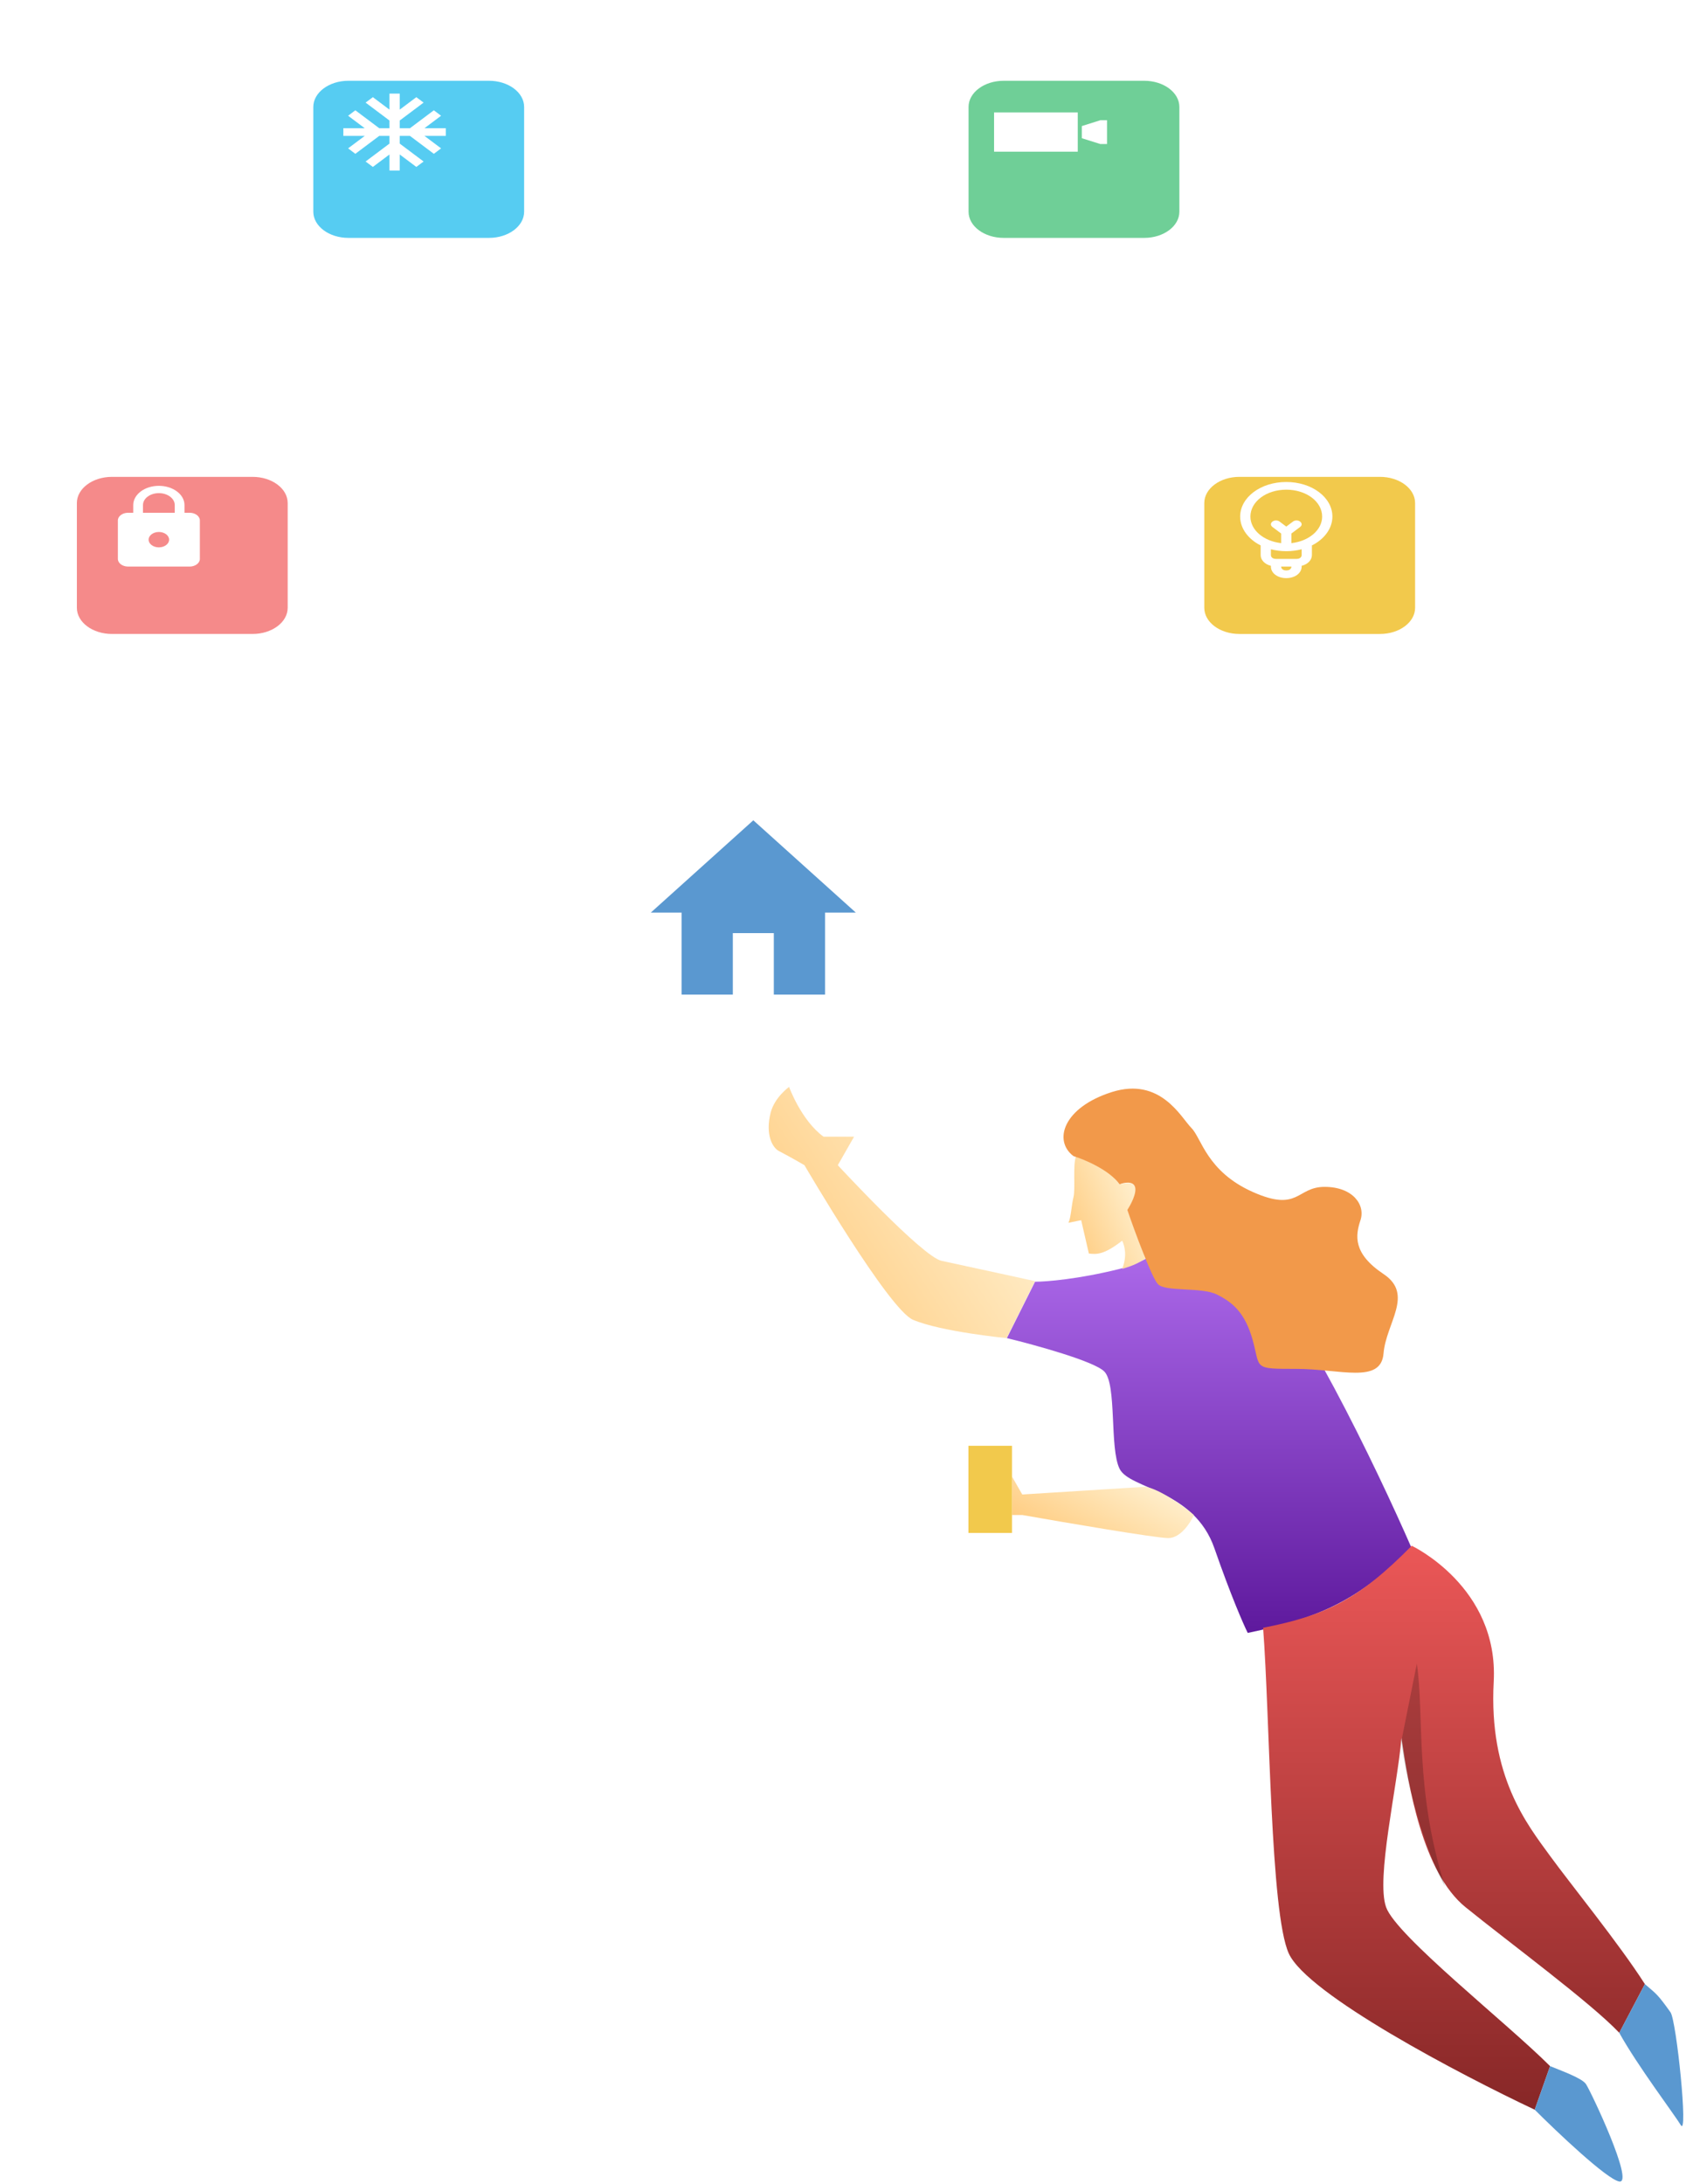<svg width="329" height="426" viewBox="0 0 329 426" fill="none" xmlns="http://www.w3.org/2000/svg">
<g filter="url(#filter0_d)">
<rect x="103" y="134" width="88" height="88" rx="10" fill="white"/>
</g>
<path d="M143 194V182H151V194H161V178H167L147 160L127 178H133V194H143Z" fill="#5A98D0"/>
<g filter="url(#filter1_d)">
<path d="M90.423 10.756H62.992C59.207 10.756 56.139 13.042 56.139 15.862V36.295C56.139 39.115 59.207 41.401 62.992 41.401H90.423C94.208 41.401 97.277 39.115 97.277 36.295V15.862C97.277 13.042 94.208 10.756 90.423 10.756Z" fill="#56CCF2"/>
</g>
<path d="M87 25.007H82.83L86.07 22.577L84.66 21.512L80 25.007H78V23.507L82.66 20.012L81.24 18.954L78 21.385V18.257H76V21.385L72.76 18.954L71.34 20.012L76 23.507V25.007H74L69.34 21.512L67.93 22.577L71.17 25.007H67V26.508H71.17L67.93 28.938L69.34 30.003L74 26.508H76V28.008L71.34 31.503L72.76 32.56L76 30.13V33.258H78V30.13L81.24 32.56L82.66 31.503L78 28.008V26.508H80L84.66 30.003L86.07 28.938L82.83 26.508H87V25.007Z" fill="white"/>
<g filter="url(#filter2_d)">
<path d="M264.284 88.011H236.854C233.069 88.011 230 90.297 230 93.117V113.55C230 116.37 233.069 118.656 236.854 118.656H264.284C268.07 118.656 271.138 116.37 271.138 113.55V93.117C271.138 90.297 268.07 88.011 264.284 88.011Z" fill="#F2C94C"/>
</g>
<path d="M260 100.762C260 97.012 256 94.012 251 94.012C246 94.012 242 97.012 242 100.762C242 103.087 243.6 105.188 246 106.388V108.263C246 109.238 246.8 110.063 248 110.363V110.513C248 111.788 249.3 112.763 251 112.763C252.7 112.763 254 111.788 254 110.513V110.363C255.2 110.063 256 109.238 256 108.263V106.388C258.4 105.188 260 103.087 260 100.762ZM244 100.762C244 97.837 247.1 95.512 251 95.512C254.9 95.512 258 97.837 258 100.762C258 103.387 255.4 105.563 252 105.938V104.062L253.7 102.787C254.1 102.487 254.1 102.037 253.7 101.737C253.3 101.437 252.7 101.437 252.3 101.737L251 102.712L249.7 101.737C249.3 101.437 248.7 101.437 248.3 101.737C247.9 102.037 247.9 102.487 248.3 102.787L250 104.062V105.938C246.6 105.563 244 103.387 244 100.762ZM251 111.263C250.4 111.263 250 110.963 250 110.513H252C252 110.963 251.6 111.263 251 111.263ZM254 108.263C254 108.713 253.6 109.013 253 109.013H249C248.4 109.013 248 108.713 248 108.263V107.138C248.9 107.363 249.9 107.513 251 107.513C252.1 107.513 253.1 107.363 254 107.138V108.263Z" fill="white"/>
<g filter="url(#filter3_d)">
<path d="M44.284 88.011H16.854C13.069 88.011 10 90.297 10 93.117V113.55C10 116.37 13.069 118.655 16.854 118.655H44.284C48.07 118.655 51.138 116.37 51.138 113.55V93.117C51.138 90.297 48.07 88.011 44.284 88.011Z" fill="#F58A8A"/>
</g>
<g clip-path="url(#clip0)">
<path d="M37 100.012H36V98.512C36 96.442 33.76 94.762 31 94.762C28.24 94.762 26 96.442 26 98.512V100.012H25C23.9 100.012 23 100.687 23 101.512V109.013C23 109.838 23.9 110.513 25 110.513H37C38.1 110.513 39 109.838 39 109.013V101.512C39 100.687 38.1 100.012 37 100.012ZM31 106.763C29.9 106.763 29 106.088 29 105.263C29 104.437 29.9 103.762 31 103.762C32.1 103.762 33 104.437 33 105.263C33 106.088 32.1 106.763 31 106.763ZM34.1 100.012H27.9V98.512C27.9 97.23 29.29 96.187 31 96.187C32.71 96.187 34.1 97.23 34.1 98.512V100.012Z" fill="white"/>
</g>
<g filter="url(#filter4_d)">
<path d="M218.284 10.756H190.854C187.069 10.756 184 13.042 184 15.862V36.295C184 39.115 187.069 41.401 190.854 41.401H218.284C222.07 41.401 225.138 39.115 225.138 36.295V15.862C225.138 13.042 222.07 10.756 218.284 10.756Z" fill="#6FCF97"/>
</g>
<path d="M210.311 21.93H193.979V29.585H210.311V21.93Z" fill="white"/>
<path d="M214.713 23.453L211.108 24.589V26.958L214.713 28.094H216.02V23.453H214.713Z" fill="white"/>
<path d="M150.39 217C149.274 221.364 150.787 223.88 151.978 224.5C154.34 225.73 156.977 227.27 156.977 227.27C156.977 227.27 173.406 255.414 178.168 257.429C183.724 259.778 196.422 261 196.422 261L201.978 249.889C201.978 249.889 189.279 247.111 183.724 245.921C179.98 245.118 163.486 227.27 163.486 227.27L166.66 221.714H160.708C156.343 218.54 153.977 212 153.977 212C153.977 212 151.153 214.02 150.39 217Z" fill="url(#paint0_linear)"/>
<path d="M215.478 267.5C213.478 265.5 201.978 262.333 196.478 261L201.978 250C204.144 250 210.478 249.5 218.478 247.5C228.478 245 231.978 236 243.478 245.5C252.678 253.1 268.644 286.333 275.478 302C264.731 312.243 257.594 315.569 243.478 318.5C242.644 316.833 240.178 311.2 236.978 302C232.978 290.5 220.478 290.5 218.478 286.5C216.478 282.5 217.978 270 215.478 267.5Z" fill="url(#paint1_linear)"/>
<path d="M251.478 381C247.878 373 247.811 335 246.478 317.5C258.671 315.103 265.111 312.016 275.478 301.5C275.478 301.5 292.478 309.5 291.478 328C290.478 346.5 297.998 355.841 302.478 362C306.478 367.5 315.978 379.167 320.978 387L315.978 396.5C310.478 390.667 294.378 378.8 285.978 372C277.578 365.2 274.811 348.167 273.478 339C272.644 348.667 268.478 366.4 270.478 372C272.478 377.6 293.978 394.5 302.478 403L299.478 411.5C284.978 404.667 255.078 389 251.478 381Z" fill="url(#paint2_linear)"/>
<path d="M209.477 233.5C209.877 231.9 209.311 227.167 209.978 225.5C214.778 226.3 217.477 229.667 218.477 231C219.477 230.833 220.912 230.369 221.477 231.5C221.977 232.5 221.477 234.5 219.977 236L223.477 245.5C221.819 246.577 220.809 246.939 218.977 247.5C219.977 245 219.477 243 218.977 242C215.377 244.8 213.977 244.667 212.477 244.5L210.977 238L208.478 238.5C208.978 237.667 209.077 235.1 209.477 233.5Z" fill="url(#paint3_linear)"/>
<path d="M218.477 231C216.477 228.2 211.644 226.167 209.477 225.5C205.477 222.5 207.477 216 216.977 213C226.477 210 230.477 218 232.477 220C234.477 222 235.477 228.5 244.477 232.5C253.477 236.5 252.977 231.5 258.477 231.5C263.977 231.5 266.477 235 265.477 238C264.477 241 263.977 244.5 269.977 248.5C275.977 252.5 270.477 258 269.977 264C269.477 270 261.477 267 252.977 267C244.477 267 245.977 267 244.477 261.5C242.977 256 240.477 254 237.477 252.5C234.477 251 227.477 252 225.977 250.5C224.777 249.3 221.477 240.333 219.977 236C220.644 235 221.877 232.7 221.477 231.5C221.077 230.3 219.31 230.667 218.477 231Z" fill="#F2994A"/>
<path d="M199.478 291.5L223.478 290C226.278 290.4 230.978 293.833 232.978 295.5C232.311 297 230.378 300 227.978 300C225.578 300 207.978 297 199.478 295.5H197.478V288L199.478 291.5Z" fill="url(#paint4_linear)"/>
<path d="M197.478 299V282H188.978V299H197.478Z" fill="#F2C94C"/>
<path d="M315.978 425.5C313.578 425.1 303.811 415.833 299.478 411.5L302.478 403C304.478 403.833 308.678 405.3 309.478 406.5C310.478 408 318.978 426 315.978 425.5Z" fill="#5A98D0"/>
<path d="M327.978 414.5C326.778 412.5 319.478 402.833 315.978 396.5L320.978 387C323.311 389 323.478 389 325.978 392.5C327.14 394.127 329.478 417 327.978 414.5Z" fill="#5A98D0"/>
<path opacity="0.2" d="M276.478 324.5L273.478 339.5C273.978 345 276.978 358.5 281.978 368C275.978 349 277.978 334.833 276.478 324.5Z" fill="black"/>
<defs>
<filter id="filter0_d" x="53" y="84" width="188" height="188" filterUnits="userSpaceOnUse" color-interpolation-filters="sRGB">
<feFlood flood-opacity="0" result="BackgroundImageFix"/>
<feColorMatrix in="SourceAlpha" type="matrix" values="0 0 0 0 0 0 0 0 0 0 0 0 0 0 0 0 0 0 127 0"/>
<feOffset/>
<feGaussianBlur stdDeviation="25"/>
<feColorMatrix type="matrix" values="0 0 0 0 0.063 0 0 0 0 0.439 0 0 0 0 0.694 0 0 0 0.25 0"/>
<feBlend mode="normal" in2="BackgroundImageFix" result="effect1_dropShadow"/>
<feBlend mode="normal" in="SourceGraphic" in2="effect1_dropShadow" result="shape"/>
</filter>
<filter id="filter1_d" x="46.139" y="0.756" width="71.138" height="60.644" filterUnits="userSpaceOnUse" color-interpolation-filters="sRGB">
<feFlood flood-opacity="0" result="BackgroundImageFix"/>
<feColorMatrix in="SourceAlpha" type="matrix" values="0 0 0 0 0 0 0 0 0 0 0 0 0 0 0 0 0 0 127 0"/>
<feOffset dx="5" dy="5"/>
<feGaussianBlur stdDeviation="7.5"/>
<feColorMatrix type="matrix" values="0 0 0 0 0 0 0 0 0 0 0 0 0 0 0 0 0 0 0.15 0"/>
<feBlend mode="normal" in2="BackgroundImageFix" result="effect1_dropShadow"/>
<feBlend mode="normal" in="SourceGraphic" in2="effect1_dropShadow" result="shape"/>
</filter>
<filter id="filter2_d" x="220" y="78.011" width="71.138" height="60.644" filterUnits="userSpaceOnUse" color-interpolation-filters="sRGB">
<feFlood flood-opacity="0" result="BackgroundImageFix"/>
<feColorMatrix in="SourceAlpha" type="matrix" values="0 0 0 0 0 0 0 0 0 0 0 0 0 0 0 0 0 0 127 0"/>
<feOffset dx="5" dy="5"/>
<feGaussianBlur stdDeviation="7.5"/>
<feColorMatrix type="matrix" values="0 0 0 0 0 0 0 0 0 0 0 0 0 0 0 0 0 0 0.15 0"/>
<feBlend mode="normal" in2="BackgroundImageFix" result="effect1_dropShadow"/>
<feBlend mode="normal" in="SourceGraphic" in2="effect1_dropShadow" result="shape"/>
</filter>
<filter id="filter3_d" x="0" y="78.011" width="71.138" height="60.644" filterUnits="userSpaceOnUse" color-interpolation-filters="sRGB">
<feFlood flood-opacity="0" result="BackgroundImageFix"/>
<feColorMatrix in="SourceAlpha" type="matrix" values="0 0 0 0 0 0 0 0 0 0 0 0 0 0 0 0 0 0 127 0"/>
<feOffset dx="5" dy="5"/>
<feGaussianBlur stdDeviation="7.5"/>
<feColorMatrix type="matrix" values="0 0 0 0 0 0 0 0 0 0 0 0 0 0 0 0 0 0 0.15 0"/>
<feBlend mode="normal" in2="BackgroundImageFix" result="effect1_dropShadow"/>
<feBlend mode="normal" in="SourceGraphic" in2="effect1_dropShadow" result="shape"/>
</filter>
<filter id="filter4_d" x="174" y="0.756" width="71.138" height="60.644" filterUnits="userSpaceOnUse" color-interpolation-filters="sRGB">
<feFlood flood-opacity="0" result="BackgroundImageFix"/>
<feColorMatrix in="SourceAlpha" type="matrix" values="0 0 0 0 0 0 0 0 0 0 0 0 0 0 0 0 0 0 127 0"/>
<feOffset dx="5" dy="5"/>
<feGaussianBlur stdDeviation="7.5"/>
<feColorMatrix type="matrix" values="0 0 0 0 0 0 0 0 0 0 0 0 0 0 0 0 0 0 0.15 0"/>
<feBlend mode="normal" in2="BackgroundImageFix" result="effect1_dropShadow"/>
<feBlend mode="normal" in="SourceGraphic" in2="effect1_dropShadow" result="shape"/>
</filter>
<linearGradient id="paint0_linear" x1="209.735" y1="224.576" x2="157.964" y2="258.395" gradientUnits="userSpaceOnUse">
<stop stop-color="#FFF8E1"/>
<stop offset="1" stop-color="#FFCC80"/>
</linearGradient>
<linearGradient id="paint1_linear" x1="235.978" y1="241.241" x2="235.978" y2="318.5" gradientUnits="userSpaceOnUse">
<stop stop-color="#AF6CED"/>
<stop offset="1" stop-color="#5E199D"/>
</linearGradient>
<linearGradient id="paint2_linear" x1="283.728" y1="301.5" x2="283.728" y2="411.5" gradientUnits="userSpaceOnUse">
<stop stop-color="#EB5757"/>
<stop offset="1" stop-color="#872727"/>
</linearGradient>
<linearGradient id="paint3_linear" x1="225.716" y1="231.146" x2="207.595" y2="238.755" gradientUnits="userSpaceOnUse">
<stop stop-color="#FFF8E1"/>
<stop offset="1" stop-color="#FFCC80"/>
</linearGradient>
<linearGradient id="paint4_linear" x1="238.276" y1="291.08" x2="226.596" y2="312.359" gradientUnits="userSpaceOnUse">
<stop stop-color="#FFF8E1"/>
<stop offset="1" stop-color="#FFCC80"/>
</linearGradient>
<clipPath id="clip0">
<rect width="24" height="18.001" fill="white" transform="translate(19 94.012)"/>
</clipPath>
</defs>
</svg>
